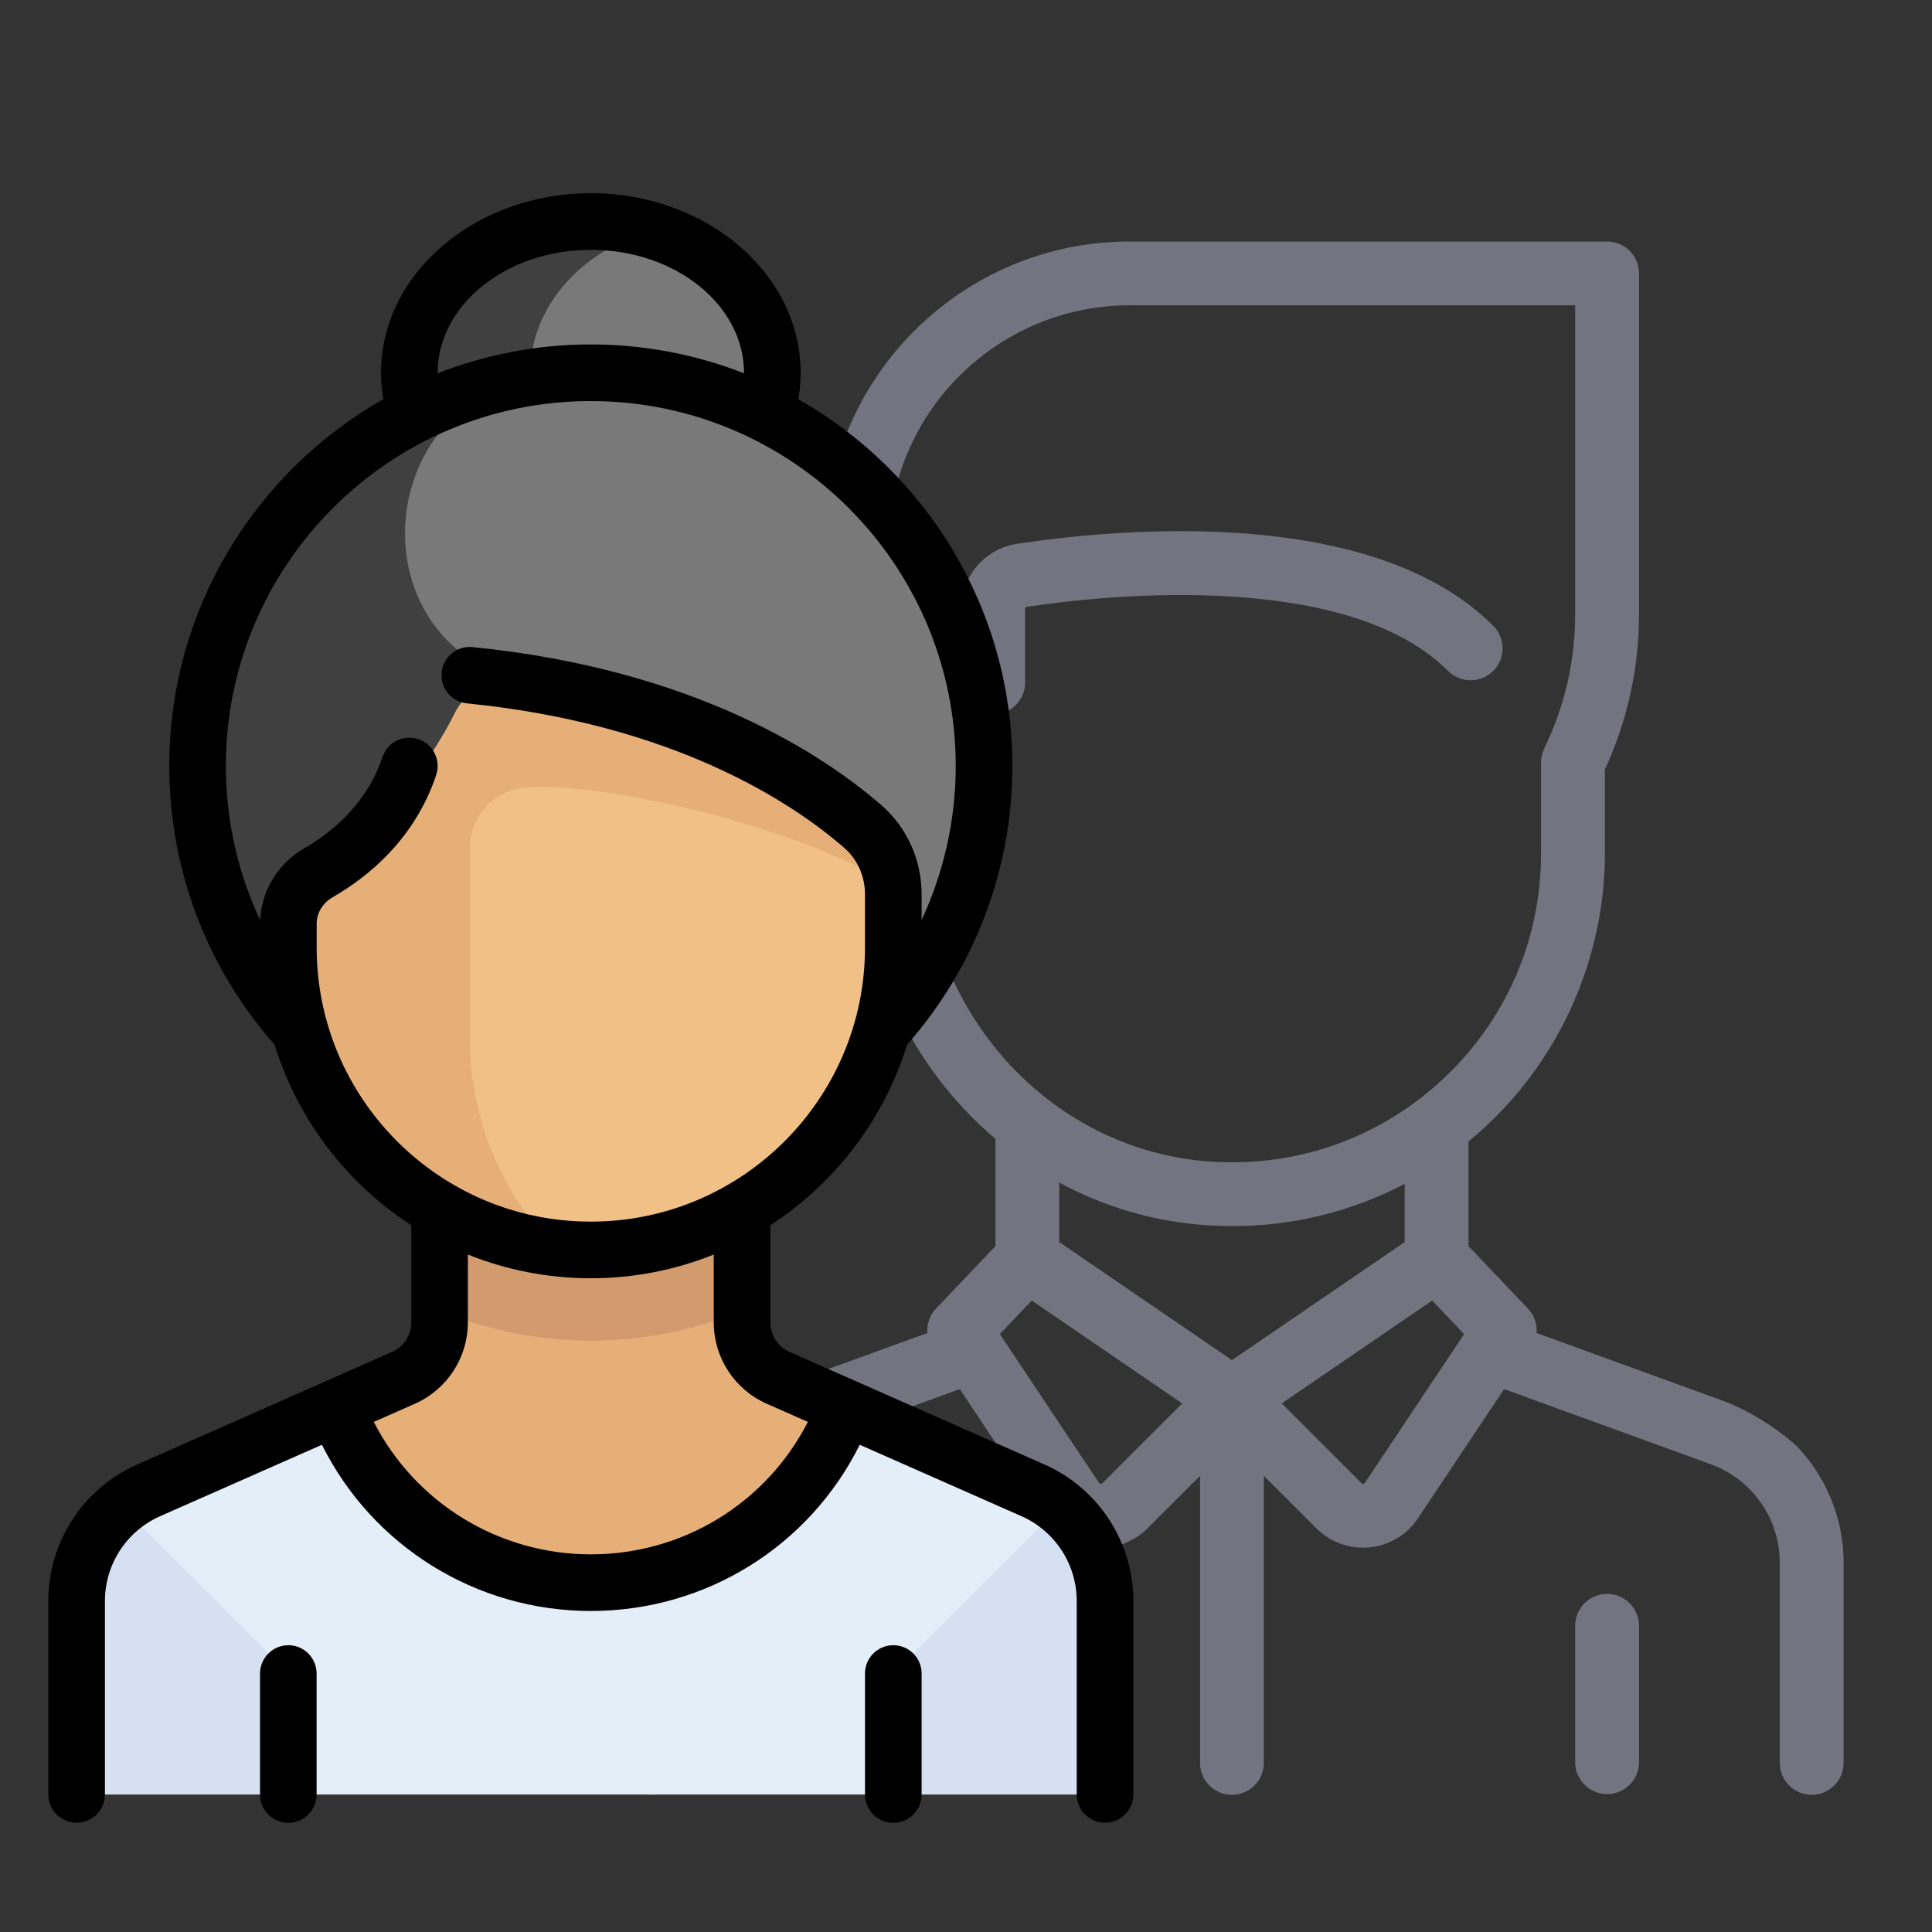 <svg width="32" height="32" viewBox="0 0 32 32" fill="none" xmlns="http://www.w3.org/2000/svg">
<rect x="0" y="0" width="32" height="32" fill="#333333" stroke="none"/>
<g opacity="0.5">
<path fill-rule="evenodd" clip-rule="evenodd" d="M28.53 23.199L25.451 22.079C25.462 21.933 25.413 21.786 25.307 21.674L24.323 20.64V18.905C24.427 18.819 24.529 18.731 24.628 18.638C25.87 17.474 26.582 15.832 26.582 14.131V12.745C26.957 11.929 27.147 11.066 27.147 10.177V4.528C27.147 4.237 26.91 4 26.619 4H18.711C15.928 4 13.664 6.264 13.664 9.047V10.177C13.664 11.066 13.854 11.929 14.228 12.745V13.937C14.228 15.912 15.107 17.691 16.488 18.864V20.64L15.504 21.674C15.398 21.786 15.349 21.933 15.36 22.079L12.109 23.261C11.874 23.346 11.655 23.462 11.456 23.603C11.277 23.728 10.874 24.064 10.699 24.406C10.428 24.839 10.274 25.348 10.274 25.881V29.2C10.274 29.492 10.511 29.728 10.803 29.728C11.094 29.728 11.331 29.492 11.331 29.2V25.881C11.331 25.155 11.789 24.502 12.47 24.254L15.897 23.008L17.324 25.148C17.506 25.421 17.799 25.597 18.126 25.629C18.162 25.633 18.198 25.634 18.235 25.634C18.523 25.634 18.8 25.521 19.006 25.314L19.877 24.444V29.2C19.877 29.492 20.113 29.728 20.405 29.728C20.697 29.728 20.933 29.492 20.933 29.2V24.444L21.804 25.314C22.01 25.521 22.287 25.634 22.576 25.634C22.612 25.634 22.648 25.633 22.684 25.629C23.012 25.597 23.304 25.421 23.486 25.148L24.913 23.008L28.34 24.254C29.021 24.502 29.479 25.156 29.479 25.881V29.2C29.479 29.492 29.716 29.728 30.008 29.728C30.299 29.728 30.536 29.492 30.536 29.2V25.881C30.536 25.146 30.244 24.457 29.755 23.948C29.576 23.782 29.082 23.399 28.53 23.199ZM15.285 12.627V13.937C15.285 16.737 17.384 19.066 20.063 19.24C21.315 19.321 22.513 18.96 23.491 18.217C23.493 18.216 23.494 18.215 23.495 18.214C23.497 18.213 23.499 18.212 23.5 18.211C23.64 18.104 23.776 17.989 23.906 17.867C24.95 16.888 25.525 15.561 25.525 14.131V12.627C25.525 12.547 25.543 12.469 25.578 12.397C25.918 11.693 26.09 10.946 26.09 10.177V5.057H18.711C16.51 5.057 14.72 6.847 14.72 9.047V10.177C14.72 10.946 14.893 11.693 15.232 12.397C15.267 12.469 15.285 12.547 15.285 12.627ZM20.411 20.308C20.273 20.308 20.134 20.303 19.995 20.294C19.113 20.237 18.285 19.987 17.544 19.587V20.573L20.405 22.528L23.266 20.573V19.608C22.393 20.066 21.421 20.308 20.411 20.308ZM18.259 24.567L19.581 23.245L17.089 21.541L16.56 22.097L18.203 24.561C18.206 24.566 18.213 24.576 18.23 24.578C18.247 24.579 18.256 24.571 18.259 24.567ZM22.58 24.578C22.598 24.576 22.604 24.566 22.607 24.561L24.25 22.097L23.721 21.541L21.229 23.245L22.551 24.567C22.555 24.571 22.563 24.58 22.58 24.578Z" fill="#B5B5D0"/>
<path d="M16.979 10.087C16.979 10.069 16.991 10.054 17.007 10.051C17.688 9.949 19.039 9.79 20.439 9.884C22.087 9.993 23.28 10.407 23.985 11.113C24.192 11.319 24.526 11.319 24.733 11.113C24.939 10.906 24.939 10.572 24.733 10.366C22.735 8.368 18.554 8.75 16.849 9.007C16.312 9.088 15.923 9.542 15.923 10.087V11.304C15.923 11.596 16.159 11.832 16.451 11.832C16.743 11.832 16.979 11.596 16.979 11.304V10.087Z" fill="#B5B5D0"/>
<path d="M14.192 26.4C13.9 26.4 13.664 26.637 13.664 26.929V29.188C13.664 29.48 13.9 29.716 14.192 29.716C14.484 29.716 14.72 29.48 14.72 29.188V26.929C14.72 26.637 14.484 26.4 14.192 26.4Z" fill="#B5B5D0"/>
<path d="M26.619 26.4C26.327 26.4 26.09 26.637 26.09 26.929V29.188C26.09 29.48 26.327 29.716 26.619 29.716C26.91 29.716 27.147 29.48 27.147 29.188V26.929C27.147 26.637 26.91 26.4 26.619 26.4Z" fill="#B5B5D0"/>
</g>
<path d="M9.786 8.679C11.446 8.679 12.792 7.557 12.792 6.174C12.792 4.79 11.446 3.669 9.786 3.669C8.125 3.669 6.779 4.79 6.779 6.174C6.779 7.557 8.125 8.679 9.786 8.679Z" fill="#797979"/>
<path d="M8.784 6.174C8.784 5.084 9.621 4.159 10.788 3.815C10.474 3.722 10.138 3.669 9.786 3.669C8.126 3.669 6.78 4.791 6.78 6.174C6.78 7.558 8.126 8.679 9.786 8.679C10.138 8.679 10.474 8.626 10.788 8.534C9.621 8.189 8.784 7.264 8.784 6.174Z" fill="#404040"/>
<path d="M9.786 19.198C13.383 19.198 16.299 16.282 16.299 12.685C16.299 9.088 13.383 6.172 9.786 6.172C6.188 6.172 3.272 9.088 3.272 12.685C3.272 16.282 6.188 19.198 9.786 19.198Z" fill="#404040"/>
<path d="M8.515 11.266C8.558 11.279 8.582 11.285 8.582 11.285L9.218 19.172C9.406 19.189 9.594 19.201 9.786 19.201C13.383 19.201 16.299 16.285 16.299 12.688C16.299 10.986 15.775 9.909 15.104 8.935C13.924 7.267 11.984 6.175 9.786 6.175C9.449 6.175 9.121 6.208 8.799 6.257C6.228 6.742 5.907 10.47 8.515 11.266Z" fill="#797979"/>
<path d="M1.269 29.723V26.52C1.269 25.726 1.737 25.007 2.463 24.687L6.684 22.823C7.047 22.662 7.281 22.303 7.281 21.906V19.703H12.291V21.906C12.291 22.303 12.525 22.662 12.888 22.823L17.109 24.687C17.835 25.007 18.303 25.726 18.303 26.52V29.723H1.269Z" fill="#E6AF78"/>
<path d="M7.281 21.704C8.052 22.026 8.898 22.205 9.786 22.205C10.674 22.205 11.52 22.026 12.291 21.704V19.7H7.281L7.281 21.704Z" fill="#D29B6E"/>
<path d="M17.109 24.684L13.996 23.31C13.348 25.006 11.71 26.214 9.786 26.214C7.862 26.214 6.223 25.006 5.576 23.31L2.463 24.684C1.737 25.005 1.269 25.724 1.269 26.518V29.721H18.303V26.518C18.303 25.724 17.835 25.005 17.109 24.684Z" fill="#E4EEF9"/>
<path d="M14.291 13.688C13.486 12.989 11.68 11.752 8.582 11.283C8.153 11.218 7.721 11.429 7.53 11.819C7.212 12.468 6.536 13.507 5.194 14.422C4.927 14.604 4.776 14.913 4.776 15.236V15.52C4.776 18.189 6.789 20.519 9.452 20.691C12.37 20.88 14.796 18.569 14.796 15.692V14.813C14.796 14.382 14.616 13.971 14.291 13.688Z" fill="#F0C087"/>
<path d="M14.796 14.69C14.719 14.563 14.405 13.788 14.291 13.688C13.486 12.989 11.68 11.751 8.582 11.283C8.153 11.218 7.721 11.429 7.53 11.819C7.453 11.975 7.351 12.157 7.228 12.352C6.843 12.963 6.216 13.723 5.202 14.417C4.933 14.601 4.776 14.91 4.776 15.236V15.52C4.776 18.096 6.653 20.35 9.178 20.659C8.315 19.759 7.782 18.54 7.782 17.195V14.045C7.782 13.53 8.169 13.099 8.682 13.047C9.886 12.926 13.293 13.688 14.796 14.69Z" fill="#E6AF78"/>
<path d="M2.018 24.959C1.553 25.334 1.269 25.902 1.269 26.517V29.721H4.776V28.339C4.776 27.941 4.617 27.558 4.336 27.276L2.018 24.959Z" fill="#D5E0F2"/>
<path d="M17.554 24.959C18.019 25.334 18.303 25.902 18.303 26.517V29.721H14.796V28.339C14.796 27.941 14.954 27.558 15.236 27.276L17.554 24.959Z" fill="#D5E0F2"/>
<path d="M17.298 24.256L13.078 22.392C12.884 22.307 12.76 22.115 12.76 21.904V20.293C13.828 19.6 14.64 18.545 15.023 17.304C16.148 16.028 16.768 14.391 16.768 12.687C16.768 10.086 15.338 7.813 13.223 6.612C13.248 6.467 13.261 6.321 13.261 6.174C13.261 4.534 11.702 3.2 9.786 3.2C7.87 3.2 6.311 4.534 6.311 6.174C6.311 6.321 6.325 6.467 6.35 6.611C4.234 7.812 2.804 10.086 2.804 12.687C2.804 14.393 3.423 16.028 4.549 17.304C4.931 18.545 5.744 19.6 6.812 20.293V21.904C6.812 22.115 6.687 22.307 6.494 22.392L2.274 24.256C1.378 24.651 0.8 25.539 0.8 26.518V29.721C0.8 29.98 1.01 30.19 1.269 30.19C1.528 30.19 1.738 29.98 1.738 29.721V26.518C1.738 25.91 2.097 25.359 2.652 25.113L5.332 23.93C6.172 25.612 7.888 26.683 9.786 26.683C11.69 26.683 13.401 25.614 14.24 23.93L16.919 25.113C17.475 25.359 17.834 25.91 17.834 26.518V29.721C17.834 29.98 18.044 30.19 18.303 30.19C18.562 30.19 18.772 29.98 18.772 29.721V26.518C18.772 25.539 18.193 24.651 17.298 24.256ZM7.249 6.174C7.249 5.051 8.387 4.138 9.786 4.138C11.185 4.138 12.323 5.051 12.323 6.174C12.323 6.177 12.323 6.18 12.323 6.183C11.536 5.875 10.68 5.705 9.786 5.705C8.891 5.705 8.036 5.875 7.249 6.183C7.249 6.18 7.249 6.177 7.249 6.174ZM5.245 15.693V15.301C5.245 15.121 5.344 14.956 5.512 14.86C6.098 14.522 6.871 13.897 7.225 12.835C7.306 12.59 7.174 12.324 6.928 12.242C6.682 12.161 6.417 12.293 6.335 12.539C6.074 13.321 5.489 13.791 5.044 14.047C4.606 14.299 4.329 14.754 4.309 15.243C3.938 14.45 3.741 13.58 3.741 12.687C3.741 9.354 6.453 6.643 9.786 6.643C13.119 6.643 15.83 9.354 15.83 12.687C15.83 13.578 15.633 14.446 15.265 15.238V14.814C15.265 14.243 15.022 13.704 14.598 13.336C13.656 12.517 11.524 11.087 7.828 10.718C7.571 10.691 7.341 10.88 7.315 11.137C7.29 11.395 7.478 11.625 7.735 11.65C11.173 11.994 13.125 13.297 13.983 14.043C14.202 14.233 14.327 14.514 14.327 14.814V15.693C14.327 18.197 12.29 20.234 9.786 20.234C7.282 20.235 5.245 18.197 5.245 15.693ZM9.786 25.745C8.261 25.745 6.879 24.893 6.191 23.551L6.873 23.25C7.405 23.014 7.749 22.486 7.749 21.904V20.779C8.379 21.032 9.067 21.172 9.786 21.172C10.505 21.172 11.192 21.032 11.822 20.779V21.904C11.822 22.486 12.166 23.014 12.699 23.25L13.381 23.551C12.693 24.895 11.317 25.745 9.786 25.745Z" fill="black"/>
<path d="M4.776 27.25C4.517 27.25 4.307 27.46 4.307 27.719V29.723C4.307 29.982 4.517 30.192 4.776 30.192C5.035 30.192 5.244 29.982 5.244 29.723V27.719C5.244 27.46 5.035 27.25 4.776 27.25Z" fill="black"/>
<path d="M14.796 27.25C14.537 27.25 14.327 27.46 14.327 27.719V29.723C14.327 29.982 14.537 30.192 14.796 30.192C15.055 30.192 15.265 29.982 15.265 29.723V27.719C15.265 27.46 15.055 27.25 14.796 27.25Z" fill="black"/>
</svg>
